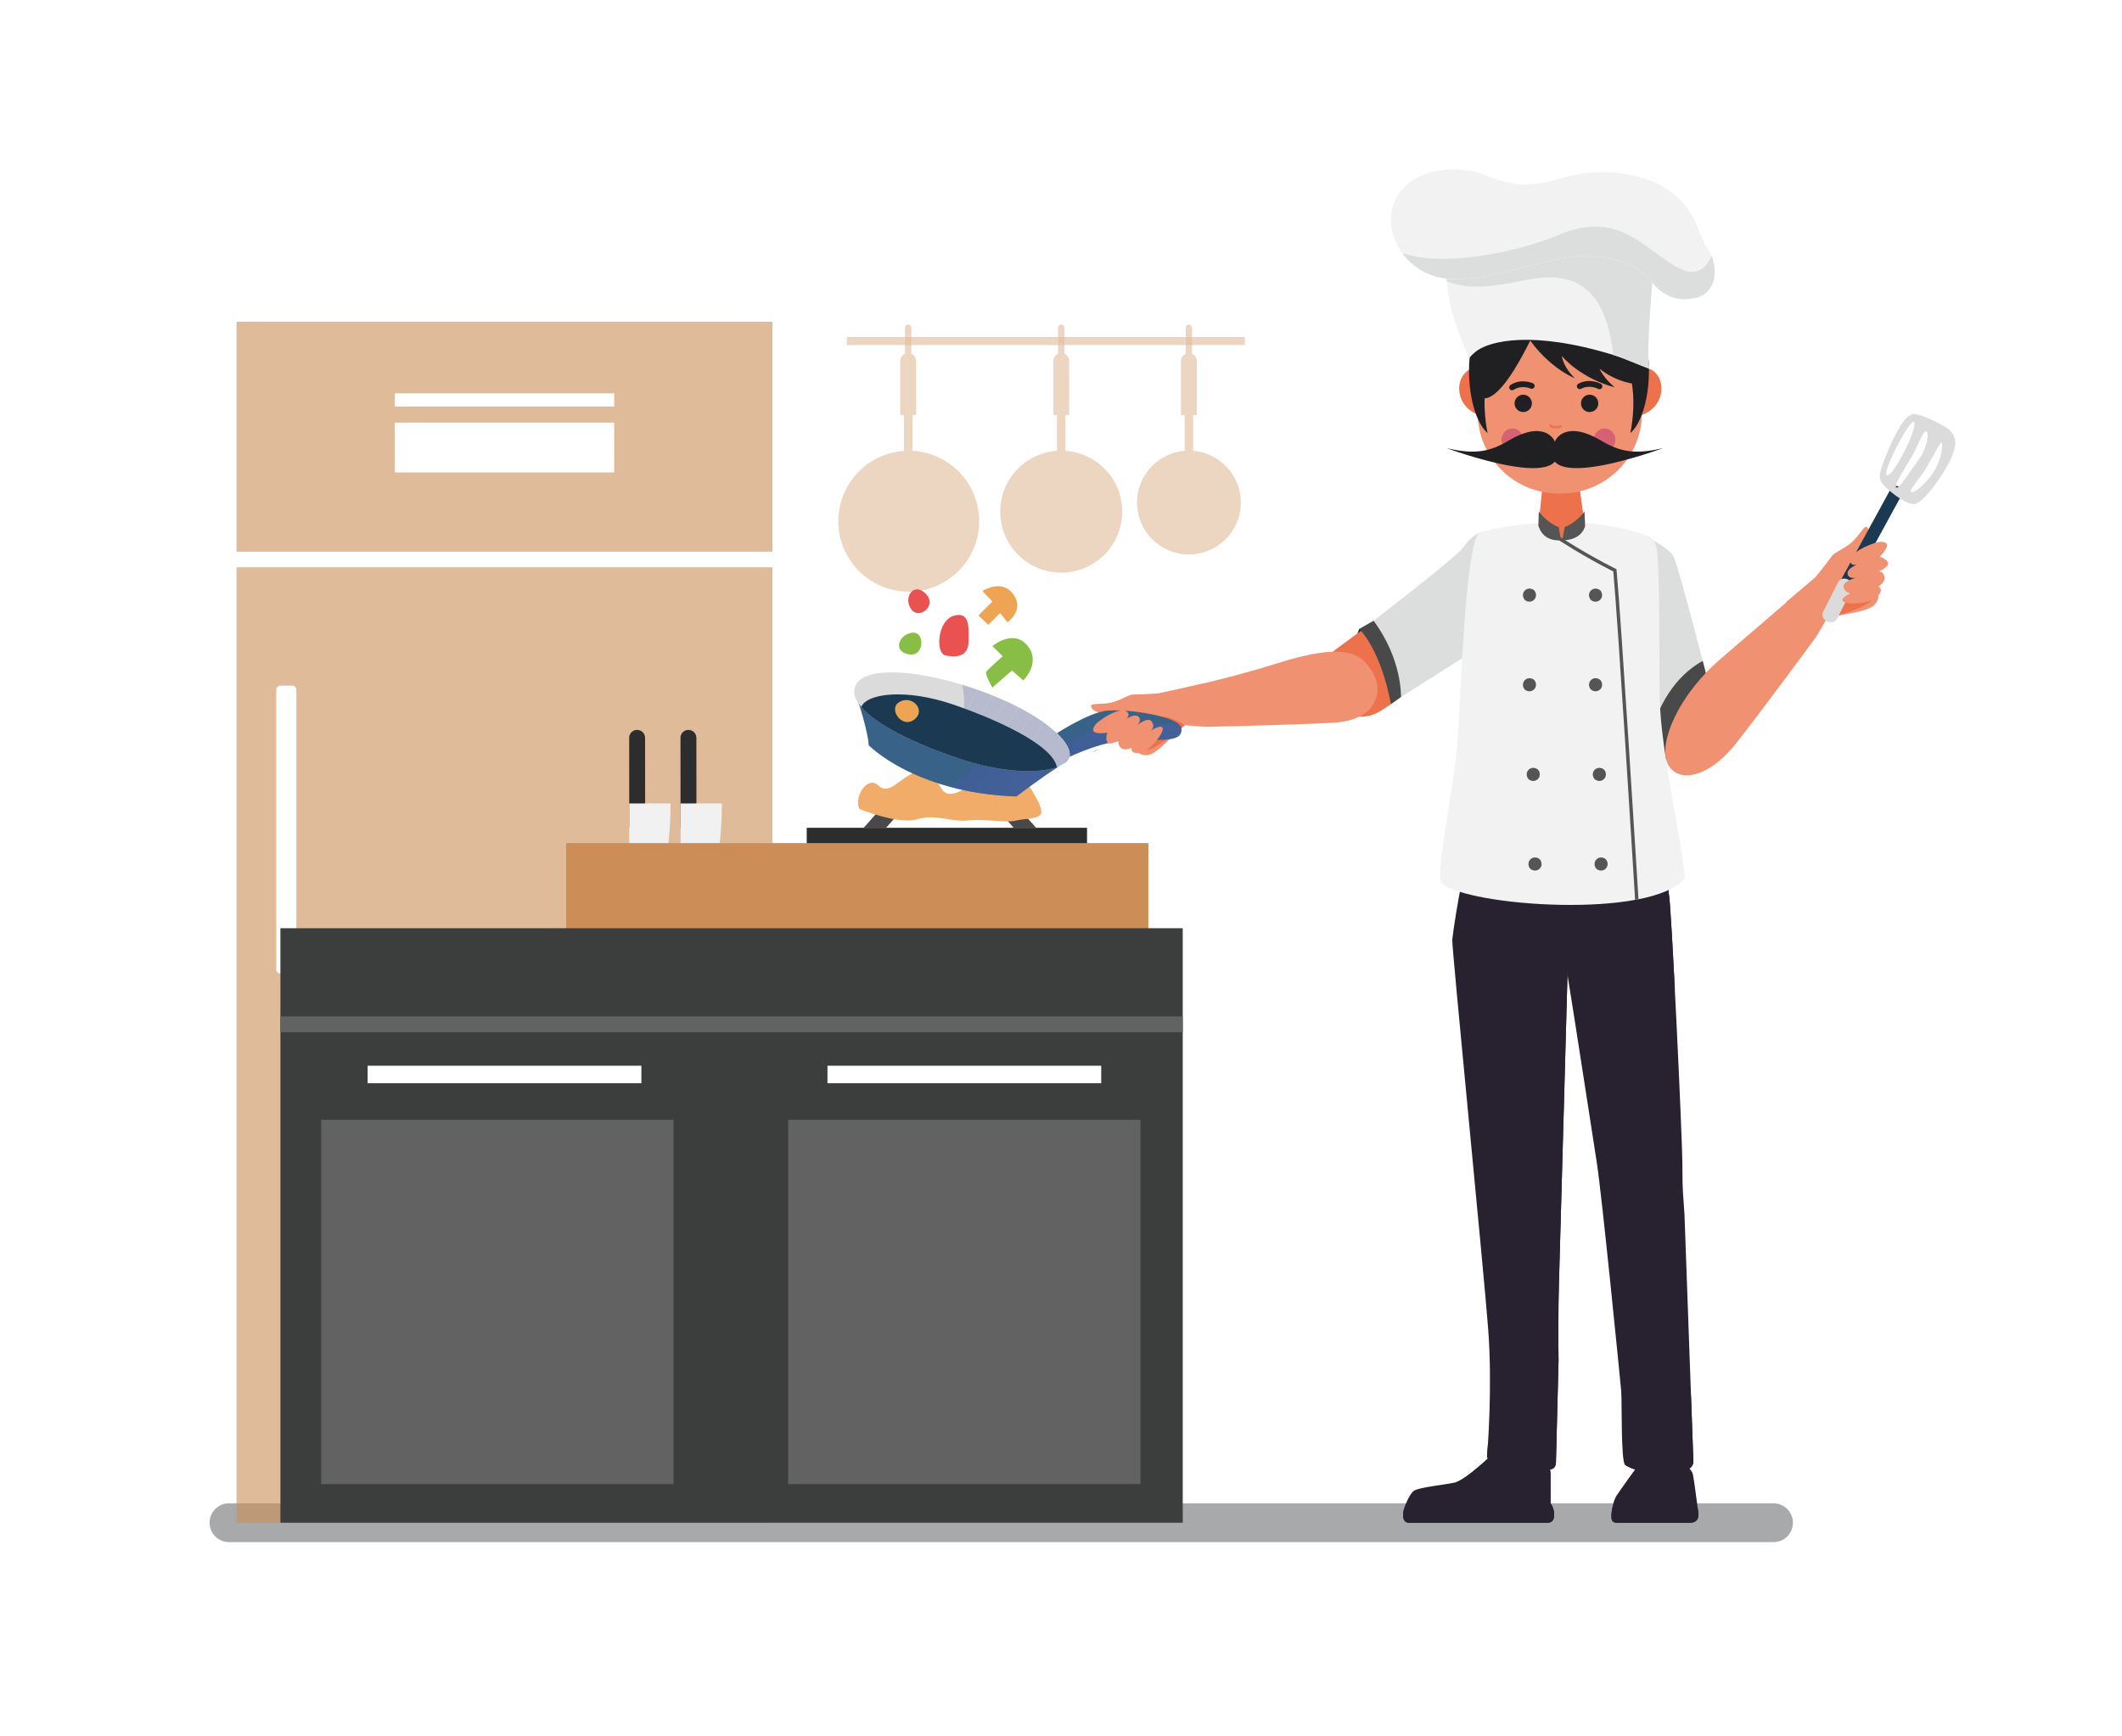 <?xml version="1.0" encoding="utf-8"?>
<!-- Generator: Adobe Illustrator 25.0.0, SVG Export Plug-In . SVG Version: 6.00 Build 0)  -->
<svg version="1.1" id="Layer_1" xmlns="http://www.w3.org/2000/svg" xmlns:xlink="http://www.w3.org/1999/xlink" x="0px" y="0px"
	 viewBox="0 0 557.64 456.2" style="enable-background:new 0 0 557.64 456.2;" xml:space="preserve">
<style type="text/css">
	.st0{fill:#A7A9AB;}
	.st1{opacity:0.6;}
	.st2{fill:#CC8D57;}
	.st3{fill:#FFFFFF;}
	.st4{fill:#2D2D2D;}
	.st5{fill:#494949;}
	.st6{fill:#F2F1F2;}
	.st7{fill:#3C3D3D;}
	.st8{fill:#626262;}
	.st9{fill:#F0AC68;}
	.st10{fill:#1D1E1D;}
	.st11{fill:#393A39;}
	.st12{fill-rule:evenodd;clip-rule:evenodd;fill:#ED714B;}
	.st13{clip-path:url(#SVGID_2_);fill:#2B3A8D;}
	.st14{fill-rule:evenodd;clip-rule:evenodd;fill:#F09271;}
	.st15{fill:#386288;}
	.st16{filter:url(#Adobe_OpacityMaskFilter);}
	.st17{filter:url(#Adobe_OpacityMaskFilter_1_);}
	.st18{mask:url(#SVGID_3_);fill:url(#SVGID_4_);}
	.st19{opacity:0.5;}
	.st20{clip-path:url(#SVGID_6_);fill:#4459A5;}
	.st21{clip-path:url(#SVGID_6_);fill:#455AA5;}
	.st22{clip-path:url(#SVGID_6_);fill:#465AA5;}
	.st23{clip-path:url(#SVGID_6_);fill:#475BA6;}
	.st24{clip-path:url(#SVGID_6_);fill:#485BA6;}
	.st25{clip-path:url(#SVGID_6_);fill:#495CA7;}
	.st26{clip-path:url(#SVGID_6_);fill:#4A5DA7;}
	.st27{clip-path:url(#SVGID_6_);fill:#4B5DA7;}
	.st28{clip-path:url(#SVGID_6_);fill:#4C5EA8;}
	.st29{clip-path:url(#SVGID_6_);fill:#4D5FA8;}
	.st30{clip-path:url(#SVGID_8_);fill:#5361AA;}
	.st31{fill:#DCDBDC;}
	.st32{fill:#88BE46;}
	.st33{fill:#EA5151;}
	.st34{filter:url(#Adobe_OpacityMaskFilter_2_);}
	.st35{filter:url(#Adobe_OpacityMaskFilter_3_);}
	.st36{mask:url(#SVGID_9_);fill:url(#SVGID_10_);}
	.st37{clip-path:url(#SVGID_12_);fill:#4358A4;}
	.st38{clip-path:url(#SVGID_12_);fill:#4459A5;}
	.st39{clip-path:url(#SVGID_12_);fill:#455AA5;}
	.st40{clip-path:url(#SVGID_12_);fill:#465AA5;}
	.st41{clip-path:url(#SVGID_12_);fill:#475BA6;}
	.st42{clip-path:url(#SVGID_12_);fill:#485BA6;}
	.st43{clip-path:url(#SVGID_12_);fill:#495CA7;}
	.st44{clip-path:url(#SVGID_12_);fill:#4A5DA7;}
	.st45{clip-path:url(#SVGID_12_);fill:#4B5DA7;}
	.st46{clip-path:url(#SVGID_12_);fill:#4C5EA8;}
	.st47{clip-path:url(#SVGID_12_);fill:#4D5FA8;}
	.st48{opacity:0.27;}
	.st49{clip-path:url(#SVGID_14_);fill:#5964AC;}
	.st50{clip-path:url(#SVGID_14_);fill:#5864AB;}
	.st51{clip-path:url(#SVGID_14_);fill:#5763AB;}
	.st52{clip-path:url(#SVGID_14_);fill:#5662AB;}
	.st53{clip-path:url(#SVGID_14_);fill:#5562AA;}
	.st54{clip-path:url(#SVGID_14_);fill:#5461AA;}
	.st55{clip-path:url(#SVGID_14_);fill:#5361AA;}
	.st56{fill:#1B3A51;}
	.st57{fill:#EEA553;}
	.st58{fill-rule:evenodd;clip-rule:evenodd;fill:#DCDDDD;}
	.st59{fill:#484948;}
	.st60{fill-rule:evenodd;clip-rule:evenodd;fill:#484948;}
	.st61{fill-rule:evenodd;clip-rule:evenodd;fill:#282230;}
	.st62{fill:#282230;}
	.st63{fill:#F2F2F2;}
	.st64{fill:#ED714B;}
	.st65{fill:#F09271;}
	.st66{fill-rule:evenodd;clip-rule:evenodd;fill:#202023;}
	.st67{fill-rule:evenodd;clip-rule:evenodd;fill:#D56172;}
	.st68{fill:#202023;}
	.st69{filter:url(#Adobe_OpacityMaskFilter_4_);}
	.st70{filter:url(#Adobe_OpacityMaskFilter_5_);}
	.st71{mask:url(#SVGID_15_);fill:url(#SVGID_16_);}
	.st72{fill:#DCDDDD;}
	.st73{filter:url(#Adobe_OpacityMaskFilter_6_);}
	.st74{filter:url(#Adobe_OpacityMaskFilter_7_);}
	.st75{mask:url(#SVGID_17_);fill:url(#SVGID_18_);}
	.st76{fill:#545554;}
</style>
<g>
	<path class="st0" d="M466.06,395.01H60.18c-2.82,0-5.1,2.28-5.1,5.1c0,2.82,2.28,5.1,5.1,5.1h405.88c2.82,0,5.1-2.28,5.1-5.1
		C471.16,397.3,468.88,395.01,466.06,395.01z"/>
	<g>
		<g class="st1">
			<g>
				<g>
					<rect x="62.16" y="149.05" class="st2" width="140.83" height="251.07"/>
				</g>
				<g>
					<rect x="62.16" y="84.54" class="st2" width="140.83" height="60.42"/>
				</g>
			</g>
			<g>
				<rect x="103.74" y="111.05" class="st3" width="57.67" height="13.09"/>
			</g>
			<g>
				<rect x="103.74" y="103.35" class="st3" width="57.67" height="3.46"/>
			</g>
			<g>
				<path class="st3" d="M76.76,255.82h-3.05c-0.61,0-1.12-0.5-1.12-1.12v-73.43c0-0.61,0.5-1.12,1.12-1.12h3.05
					c0.61,0,1.12,0.5,1.12,1.12v73.43C77.88,255.31,77.37,255.82,76.76,255.82z"/>
			</g>
		</g>
		<g>
			<g>
				<g>
					<rect x="212" y="217.51" class="st4" width="73.66" height="5.13"/>
				</g>
				<g>
					<path class="st5" d="M266.39,217.51h5.89l-8.79-9.9l0,0c-2.28,0-3.5,2.7-1.98,4.4L266.39,217.51z"/>
				</g>
				<g>
					<path class="st5" d="M232.85,217.51h-5.89l8.79-9.9l0,0c2.28,0,3.5,2.7,1.98,4.4L232.85,217.51z"/>
				</g>
			</g>
			<g>
				<g>
					<g>
						<g>
							<path class="st4" d="M183.02,217.44l-4.18,0l-0.02-23.56c0-1.15,0.93-2.09,2.09-2.09l0,0c1.15,0,2.09,0.93,2.09,2.09
								L183.02,217.44z"/>
						</g>
						<g>
							<g>
								<path class="st6" d="M180.02,253.23l-1.14,2.34l-0.04-44.46l10.86-0.01l0,0C189.71,225.7,186.4,240.11,180.02,253.23z"/>
							</g>
						</g>
					</g>
				</g>
				<g>
					<g>
						<g>
							<path class="st4" d="M169.54,217.44l-4.18,0l-0.02-23.56c0-1.15,0.93-2.09,2.09-2.09l0,0c1.15,0,2.09,0.93,2.09,2.09
								L169.54,217.44z"/>
						</g>
						<g>
							<g>
								<path class="st6" d="M166.53,253.23l-1.14,2.34l-0.04-44.46l10.86-0.01l0,0C176.23,225.7,172.92,240.11,166.53,253.23z"/>
							</g>
						</g>
					</g>
				</g>
				<g>
					<rect x="148.76" y="221.53" class="st2" width="153.02" height="38.6"/>
				</g>
			</g>
			<g>
				<g>
					<rect x="73.69" y="243.9" class="st7" width="237.12" height="156.21"/>
				</g>
				<g>
					<rect x="73.69" y="267.07" class="st8" width="237.12" height="4.16"/>
				</g>
				<g>
					<rect x="217.45" y="280.03" class="st3" width="71.94" height="4.6"/>
				</g>
				<g>
					<rect x="96.61" y="280.03" class="st3" width="71.94" height="4.6"/>
				</g>
				<g>
					<rect x="207.12" y="294.23" class="st8" width="92.6" height="95.74"/>
				</g>
				<g>
					<rect x="84.4" y="294.23" class="st8" width="92.6" height="95.74"/>
				</g>
			</g>
			<g>
				<path class="st9" d="M225.81,212.56c0,0,10.45,4.22,15.17,2.71c4.72-1.51,9.23,0.82,13.42,0.32c4.18-0.49,10.17,0.66,12.38,0.07
					c2.2-0.59,5.35-0.36,6.52-1.47c1.17-1.1-0.87-4.36-2.16-6.59c-1.29-2.23-3.17-2.96-3.77-0.41c-0.6,2.55-2.99,0.88-4.64-0.8
					c-1.65-1.67-5.86-2.28-7.17-0.82c-1.3,1.46-6.07,4.64-7.89,2.02c-1.83-2.62-3.17-6.4-7.34-4.64c-4.17,1.76-6.68,6.11-9.52,3.43
					C227.98,203.73,224.39,209.21,225.81,212.56z"/>
			</g>
		</g>
		<g>
			<path class="st3" d="M257.88,163.38c0,0,1.61-10.79-1.36-12.77c-2.98-1.98-13.27-3.1-12.77-6.32c0.5-3.22,23.57-12.8,23.56-17.24
				c-0.01-2.89-18.35-11.41-39.43-5.83c-21.08,5.58,15,10.66,14.51,13.76c-0.5,3.1-11.41,5.21-12.03,8.68
				c-0.62,3.47,21.45,7.56,22.81,10.91c1.36,3.35,1.86,8.8,1.86,8.8H257.88z"/>
		</g>
		<g class="st1">
			<g class="st1">
				<rect x="222.53" y="88.55" class="st2" width="104.61" height="2.12"/>
			</g>
			<g class="st1">
				<g>
					<rect x="311.31" y="108.16" class="st2" width="2.24" height="11.53"/>
				</g>
				<g>
					<path class="st2" d="M314.51,109.06V94.88c0-1.15-0.94-2.09-2.09-2.09c-1.15,0-2.09,0.94-2.09,2.09v14.18H314.51z"/>
				</g>
				<g>
					<path class="st2" d="M312.43,96.63L312.43,96.63c-0.47,0-0.84-0.38-0.84-0.84v-9.67c0-0.47,0.38-0.84,0.84-0.84l0,0
						c0.47,0,0.84,0.38,0.84,0.84v9.67C313.27,96.25,312.89,96.63,312.43,96.63z"/>
				</g>
				<g>
					<path class="st2" d="M326.07,132.05c0,7.53-6.11,13.64-13.64,13.64c-7.53,0-13.64-6.11-13.64-13.64
						c0-7.53,6.11-13.64,13.64-13.64C319.96,118.41,326.07,124.52,326.07,132.05z"/>
				</g>
				<g>
					<path class="st2" d="M322,132.05c0,5.29-4.29,9.58-9.58,9.58c-5.29,0-9.58-4.29-9.58-9.58c0-5.29,4.29-9.58,9.58-9.58
						C317.72,122.48,322,126.76,322,132.05z"/>
				</g>
			</g>
			<g class="st1">
				<g>
					<rect x="237.54" y="108.16" class="st2" width="2.24" height="11.53"/>
				</g>
				<g>
					<path class="st2" d="M240.75,109.06V94.88c0-1.15-0.94-2.09-2.09-2.09c-1.15,0-2.09,0.94-2.09,2.09v14.18H240.75z"/>
				</g>
				<g>
					<path class="st2" d="M238.66,96.63L238.66,96.63c-0.47,0-0.84-0.38-0.84-0.84v-9.67c0-0.47,0.38-0.84,0.84-0.84l0,0
						c0.47,0,0.84,0.38,0.84,0.84v9.67C239.51,96.25,239.13,96.63,238.66,96.63z"/>
				</g>
				<g>
					
						<ellipse transform="matrix(0.974 -0.229 0.229 0.974 -24.997 58.25)" class="st2" cx="238.66" cy="136.91" rx="18.5" ry="18.5"/>
				</g>
				<g>
					<path class="st2" d="M251.65,136.91c0,7.17-5.81,12.98-12.98,12.98c-7.17,0-12.98-5.81-12.98-12.98
						c0-7.17,5.81-12.98,12.98-12.98C245.83,123.92,251.65,129.74,251.65,136.91z"/>
				</g>
			</g>
			<g class="st1">
				<g>
					<rect x="277.76" y="108.16" class="st2" width="2.24" height="11.53"/>
				</g>
				<g>
					<path class="st2" d="M280.97,109.06V94.88c0-1.15-0.94-2.09-2.09-2.09s-2.09,0.94-2.09,2.09v14.18H280.97z"/>
				</g>
				<g>
					<path class="st2" d="M278.88,96.63L278.88,96.63c-0.47,0-0.84-0.38-0.84-0.84v-9.67c0-0.47,0.38-0.84,0.84-0.84l0,0
						c0.47,0,0.84,0.38,0.84,0.84v9.67C279.72,96.25,279.35,96.63,278.88,96.63z"/>
				</g>
				<g>
					<circle class="st2" cx="278.88" cy="134.44" r="16.03"/>
				</g>
				<g>
					<path class="st2" d="M290.13,134.44c0,6.22-5.04,11.25-11.25,11.25c-6.22,0-11.25-5.04-11.25-11.25s5.04-11.25,11.25-11.25
						C285.1,123.19,290.13,128.23,290.13,134.44z"/>
				</g>
			</g>
		</g>
		<g>
			<g>
				<polygon class="st10" points="357.2,165.26 355.67,169.1 359.36,170.92 360.96,166.74 				"/>
			</g>
			<g>
				<polygon class="st11" points="365.82,184.35 360.72,184.35 364.69,179.42 				"/>
			</g>
			<g>
				<path class="st12" d="M362.7,186.87c5.18-3.16,12.01-8.59,20.75-17.8c7.17-10.98,6.88-27.47,6.88-27.47l-43.48,32.13l0.84,5.97
					C348.68,186.78,356.6,190.6,362.7,186.87z"/>
			</g>
			<g>
				<g>
					<defs>
						<path id="SVGID_1_" d="M297.73,174.54l-0.01,0.01c0,0.02-0.01,0.03,0,0.05C297.72,174.58,297.72,174.56,297.73,174.54z"/>
					</defs>
					<clipPath id="SVGID_2_">
						<use xlink:href="#SVGID_1_"  style="overflow:visible;"/>
					</clipPath>
					<rect x="297.72" y="174.54" class="st13" width="0.02" height="0.05"/>
				</g>
			</g>
			<g>
				<path class="st14" d="M286.75,185.36c0.09-0.6,3.05-0.22,5.35-0.77c2.53-0.6,4.47-2.1,5.66-2.1c1.43,0,7.49-0.25,9.22-0.58
					c1.47-0.28,3.83,3.65,4.14,5.58c0.94,0.24,1.94,0.54,3,0.91c-5.32,3.57-9.52,9.62-12.52,10.01c-3,0.39-4.48-2.92-4.48-2.92
					s-0.46-3.23,1.27-5.79c-0.73-0.21-1.44-0.48-2.11-0.81l-0.64-0.43C295.61,188.59,286.35,187.9,286.75,185.36z"/>
			</g>
			<g>
				<path class="st14" d="M316.18,179.6l-11.59,2.59c4.7,0.85,5.82,2.79,6.74,8.36l5.21,0.43c-1.16-4.88-2.37-10.23-2.19-10.62
					C314.4,180.26,316.47,179.91,316.18,179.6z"/>
			</g>
			<g>
				<path class="st12" d="M311.33,190.55c-1.32,1.13-9.49,8.3-12.02,6.38c-0.45-0.34-1.11-0.8-2.2-1.62
					c-0.07-0.7-0.21-3.41,1.29-5.62c-0.73-0.21-1.44-0.48-2.11-0.81l-0.64-0.43c-0.02,0.09-3.25-0.12-5.81-0.83
					c-0.01-0.4,0.16-0.74,0.56-0.98c2.83,0.22,16.65,1.84,16.65,1.84S310.08,189.55,311.33,190.55z"/>
			</g>
			<g>
				<path class="st14" d="M304.59,182.19c0,0,16.97-3.43,30.59-7.76c18.89-6.02,22.67-2.53,25.54,2.24
					c2.87,4.76,1.4,12.63-10.53,13.25c-11.93,0.62-33.64,1.07-33.64,1.07l-2.7-7.7L304.59,182.19z"/>
			</g>
			<g>
				<g>
					<path class="st15" d="M298.63,194.33c-8.18-0.17-17.54,4.52-17.54,4.52c0.19-0.92-0.12-2.07-0.94-3.36
						c-0.56-0.87-1.35-1.81-2.37-2.8l-0.02-0.04c0,0,8.07-5.25,12.78-5.86c4.71-0.62,16.54,0.96,19.34,3.59
						c0.35,0.34,0.55,0.68,0.57,1.04C310.77,194.66,306.81,194.51,298.63,194.33z"/>
				</g>
				<defs>
					<filter id="Adobe_OpacityMaskFilter" filterUnits="userSpaceOnUse" x="280.15" y="189.55" width="30.63" height="9.3">
						<feFlood  style="flood-color:white;flood-opacity:1" result="back"/>
						<feBlend  in="SourceGraphic" in2="back" mode="normal"/>
					</filter>
				</defs>
				<mask maskUnits="userSpaceOnUse" x="280.15" y="189.55" width="30.63" height="9.3" id="SVGID_3_">
					<g class="st16">
						<defs>
							<filter id="Adobe_OpacityMaskFilter_1_" filterUnits="userSpaceOnUse" x="280.15" y="190.03" width="30.33" height="8.82">
								<feFlood  style="flood-color:white;flood-opacity:1" result="back"/>
								<feBlend  in="SourceGraphic" in2="back" mode="normal"/>
							</filter>
						</defs>
						<mask maskUnits="userSpaceOnUse" x="280.15" y="190.03" width="30.33" height="8.82" id="SVGID_3_">
							<g class="st17">
							</g>
						</mask>
						
							<linearGradient id="SVGID_4_" gradientUnits="userSpaceOnUse" x1="-29.33" y1="251.018" x2="-24.091" y2="224.827" gradientTransform="matrix(0.862 0.507 -0.507 0.862 433.221 9.056)">
							<stop  offset="0.02" style="stop-color:#FFFFFF"/>
							<stop  offset="0.98" style="stop-color:#808080"/>
						</linearGradient>
						<path class="st18" d="M298.63,194.33c-8.18-0.17-17.54,4.52-17.54,4.52c0.19-0.92-0.12-2.07-0.94-3.36
							c3.15-1.97,8.12-4.57,12.94-5.12c7.51-0.82,12.92,0.1,16.79,0c0.35,0.34,0.55,0.68,0.57,1.04
							C310.77,194.66,306.81,194.51,298.63,194.33z"/>
					</g>
				</mask>
				<g class="st19">
					<g>
						<defs>
							<path id="SVGID_5_" d="M298.63,194.33c-8.18-0.17-17.54,4.52-17.54,4.52c0.19-0.92-0.12-2.07-0.94-3.36
								c3.15-1.97,8.12-4.57,12.94-5.12c7.51-0.82,12.92,0.1,16.79,0c0.35,0.34,0.55,0.68,0.57,1.04
								C310.77,194.66,306.81,194.51,298.63,194.33z"/>
						</defs>
						<clipPath id="SVGID_6_">
							<use xlink:href="#SVGID_5_"  style="overflow:visible;"/>
						</clipPath>
						<polygon class="st20" points="280.15,198.8 280.21,198.85 280.15,198.85 						"/>
						<polygon class="st21" points="280.15,196.15 283.17,198.85 280.21,198.85 280.15,198.8 						"/>
						<polygon class="st22" points="280.15,193.5 286.13,198.85 283.17,198.85 280.15,196.15 						"/>
						<polygon class="st23" points="280.15,191.6 280.51,191.19 289.09,198.85 286.13,198.85 280.15,193.5 						"/>
						<polygon class="st24" points="280.51,191.19 281.83,189.71 292.05,198.85 289.09,198.85 						"/>
						<polygon class="st25" points="281.83,189.71 281.97,189.55 284.61,189.55 295.01,198.85 292.05,198.85 						"/>
						<polygon class="st26" points="287.57,189.55 297.97,198.85 295.01,198.85 284.61,189.55 						"/>
						<polygon class="st27" points="290.53,189.55 300.93,198.85 297.97,198.85 287.57,189.55 						"/>
						<polygon class="st28" points="293.49,189.55 303.89,198.85 300.93,198.85 290.53,189.55 						"/>
						<polygon class="st29" points="296.45,189.55 306.85,198.85 303.89,198.85 293.49,189.55 						"/>
						<polygon class="st29" points="310.77,198.55 310.5,198.85 306.85,198.85 296.45,189.55 310.77,189.55 						"/>
					</g>
				</g>
			</g>
			<g>
				<g>
					<defs>
						<path id="SVGID_7_" d="M288.61,196.81c-0.4,0.19-0.91,0.48-1.47,0.83C287.75,197.4,288.23,197.12,288.61,196.81z"/>
					</defs>
					<clipPath id="SVGID_8_">
						<use xlink:href="#SVGID_7_"  style="overflow:visible;"/>
					</clipPath>
					<polygon class="st30" points="288.57,196.81 288.08,197.64 287.14,197.64 287.14,196.81 					"/>
					<polygon class="st30" points="288.08,197.64 288.57,196.81 288.61,196.81 288.61,197.64 					"/>
				</g>
			</g>
			<g>
				<path class="st31" d="M280.06,200.36c-0.01,0.02-0.03,0.03-0.04,0.05c-0.5,0.23-1.14,0.59-1.84,1.03
					c-0.13,0.06-0.28,0.11-0.44,0.17c-4.83,1.68-14.45,1.55-26.01-2.37c-0.14-0.05-0.27-0.09-0.41-0.14
					c-11.42-3.9-21.11-8.76-25.01-13.31c-0.26-0.31-0.5-0.62-0.71-0.93c-1.01-1.49-1.4-2.95-0.94-4.31
					c1.82-5.43,14.85-4.71,28.15-0.64c1.09,0.32,2.19,0.69,3.27,1.06c10.58,3.66,17.8,8,21.67,11.72c2.53,2.42,3.63,4.61,3.31,6.17
					C280.97,199.41,280.6,199.91,280.06,200.36z"/>
			</g>
			<g>
				<path class="st15" d="M278.19,201.43c-4.16,2.57-11.09,7.84-11.09,7.84c-6.77-0.22-12.59-1.2-17.52-2.53
					c-14.54-3.93-21.32-10.94-21.32-10.94c0.13-2.03-2.3-10.47-2.65-10.97l0.03,0.02c3.33,4.88,13.76,10.19,26.13,14.37
					c1.84,0.63,3.63,1.15,5.36,1.59C266.57,203.23,274.24,203,278.19,201.43z"/>
			</g>
			<g>
				<path class="st32" d="M263.49,172.43l-2.69-2.66c0,0,5.51-4.67,9.21-0.11c3.7,4.55-1.12,9.12-1.12,9.12l-2.93-2.6l-5.19,4.49
					c0,0-1.96-3.53-1.63-4.1C259.46,176,263.49,172.43,263.49,172.43z"/>
			</g>
			<g>
				<path class="st33" d="M239.5,160.13c2.08,2.79,6.91-1.03,3.73-4.18C240.05,152.8,237.24,157.1,239.5,160.13z"/>
			</g>
			<g>
				<path class="st32" d="M239.28,171.98c3.68,0.32,3.85-6.41,0.21-5.7C235.84,166.98,234.63,171.58,239.28,171.98z"/>
			</g>
			<g>
				<path class="st33" d="M248.43,172.21c2.45,0.55,6,0.6,6.09-3.55c0.08-4.16,0.27-8.11-3.95-6.84
					C246.34,163.1,245.78,171.61,248.43,172.21z"/>
			</g>
			<defs>
				<filter id="Adobe_OpacityMaskFilter_2_" filterUnits="userSpaceOnUse" x="249.57" y="200.82" width="28.62" height="8.45">
					<feFlood  style="flood-color:white;flood-opacity:1" result="back"/>
					<feBlend  in="SourceGraphic" in2="back" mode="normal"/>
				</filter>
			</defs>
			<mask maskUnits="userSpaceOnUse" x="249.57" y="200.82" width="28.62" height="8.45" id="SVGID_9_">
				<g class="st34">
					<defs>
						<filter id="Adobe_OpacityMaskFilter_3_" filterUnits="userSpaceOnUse" x="249.57" y="200.82" width="28.62" height="8.45">
							<feFlood  style="flood-color:white;flood-opacity:1" result="back"/>
							<feBlend  in="SourceGraphic" in2="back" mode="normal"/>
						</filter>
					</defs>
					<mask maskUnits="userSpaceOnUse" x="249.57" y="200.82" width="28.62" height="8.45" id="SVGID_9_">
						<g class="st35">
						</g>
					</mask>
					
						<linearGradient id="SVGID_10_" gradientUnits="userSpaceOnUse" x1="-65.737" y1="253.973" x2="-42.736" y2="253.973" gradientTransform="matrix(0.862 0.507 -0.507 0.862 433.221 9.056)">
						<stop  offset="0.02" style="stop-color:#FFFFFF"/>
						<stop  offset="0.98" style="stop-color:#808080"/>
					</linearGradient>
					<path class="st36" d="M278.19,201.43c-4.16,2.57-11.09,7.84-11.09,7.84c-6.77-0.22-12.59-1.2-17.52-2.53
						c2.11-1.61,4.64-3.6,7.53-5.92C266.57,203.23,274.24,203,278.19,201.43z"/>
				</g>
			</mask>
			<g class="st19">
				<g>
					<defs>
						<path id="SVGID_11_" d="M278.19,201.43c-4.16,2.57-11.09,7.84-11.09,7.84c-6.77-0.22-12.59-1.2-17.52-2.53
							c2.11-1.61,4.64-3.6,7.53-5.92C266.57,203.23,274.24,203,278.19,201.43z"/>
					</defs>
					<clipPath id="SVGID_12_">
						<use xlink:href="#SVGID_11_"  style="overflow:visible;"/>
					</clipPath>
					<polygon class="st37" points="250.5,200.82 249.57,202.4 249.57,200.82 					"/>
					<polygon class="st38" points="252.47,200.82 249.57,205.75 249.57,202.4 250.5,200.82 					"/>
					<polygon class="st39" points="254.44,200.82 249.57,209.1 249.57,205.75 252.47,200.82 					"/>
					<polygon class="st40" points="256.41,200.82 251.44,209.27 249.57,209.27 249.57,209.1 254.44,200.82 					"/>
					<polygon class="st41" points="258.39,200.82 253.41,209.27 251.44,209.27 256.41,200.82 					"/>
					<polygon class="st42" points="260.36,200.82 255.38,209.27 253.41,209.27 258.39,200.82 					"/>
					<polygon class="st43" points="262.33,200.82 257.36,209.27 255.38,209.27 260.36,200.82 					"/>
					<polygon class="st44" points="264.3,200.82 259.33,209.27 257.36,209.27 262.33,200.82 					"/>
					<polygon class="st45" points="266.27,200.82 261.3,209.27 259.33,209.27 264.3,200.82 					"/>
					<polygon class="st46" points="268.24,200.82 263.27,209.27 261.3,209.27 266.27,200.82 					"/>
					<polygon class="st47" points="270.21,200.82 265.24,209.27 263.27,209.27 268.24,200.82 					"/>
					<polygon class="st47" points="265.24,209.27 270.21,200.82 278.19,200.82 278.19,209.27 					"/>
				</g>
			</g>
			<g class="st48">
				<g>
					<defs>
						<path id="SVGID_13_" d="M280.06,200.36c-0.01,0.02-0.03,0.03-0.04,0.05c-0.5,0.23-1.14,0.59-1.84,1.03
							c-0.13,0.06-0.28,0.11-0.44,0.17c-4.83,1.68-14.45,1.55-26.01-2.37c-0.14-0.05-0.27-0.09-0.41-0.14
							c1.53-6.09,2.83-13.83,1.5-19.19c1.09,0.32,2.19,0.69,3.27,1.06c10.58,3.66,17.8,8,21.67,11.72c2.53,2.42,3.63,4.61,3.31,6.17
							C280.97,199.41,280.6,199.91,280.06,200.36z"/>
					</defs>
					<clipPath id="SVGID_14_">
						<use xlink:href="#SVGID_13_"  style="overflow:visible;"/>
					</clipPath>
					<polygon class="st49" points="253.56,179.9 251.34,183.69 251.34,179.9 					"/>
					<polygon class="st50" points="257.98,179.9 251.34,191.19 251.34,183.69 253.56,179.9 					"/>
					<polygon class="st51" points="262.39,179.9 251.34,198.69 251.34,191.19 257.98,179.9 					"/>
					<polygon class="st52" points="263.78,179.9 266.03,181.23 253.12,203.16 251.34,202.11 251.34,198.69 262.39,179.9 					"/>
					<polygon class="st53" points="266.03,181.23 269.31,183.16 257.46,203.28 253.33,203.28 253.12,203.16 					"/>
					<polygon class="st54" points="269.31,183.16 272.59,185.09 261.88,203.28 257.46,203.28 					"/>
					<polygon class="st55" points="272.59,185.09 275.87,187.02 266.29,203.28 261.88,203.28 					"/>
					<polygon class="st55" points="275.87,187.02 281.41,190.28 281.41,203.28 266.29,203.28 					"/>
				</g>
			</g>
			<g>
				<path class="st56" d="M277.75,201.6c-4.83,1.68-14.45,1.55-26.01-2.37c-11.59-3.91-21.48-8.83-25.42-13.45
					c1.44-3.63,11.75-4.9,24.15-0.67C261.44,188.89,276.6,195.58,277.75,201.6z"/>
			</g>
			<g>
				<path class="st57" d="M236.11,184.62c-2.62,1.85,1,6.96,4.21,4.4C243.54,186.44,239.38,182.3,236.11,184.62z"/>
			</g>
			<g>
				<path class="st57" d="M257.11,161.72l3.66-3.67l-2.62-2.76c0,0,5.03-3.33,8.12,0.83c3.09,4.16-1.52,7.41-1.52,7.41l-1.92-2.43
					l-3.12,3.09L257.11,161.72z"/>
			</g>
			<g>
				<path class="st14" d="M288.17,190.04c2.45-2.06,6.29-4.09,7.77-3.16c1.48,0.93-0.06,2.07-0.06,2.07s2.38-1.63,3.35-0.59
					c0.97,1.04-0.51,2.31-0.51,2.31s3.04-2.61,3.99-1.01c0.96,1.6-0.39,2.38-0.39,2.38s3.01-1.92,3.23-0.66
					c0.21,1.26-3.13,5.82-5.85,6.36c-2.72,0.55-2.35-1.2-2.35-1.2s-2.17,1-3.07-0.34c-0.9-1.35,0.05-1.82,0.05-1.82
					s-2.82,1.67-3.35,0.65c-0.54-1.02,0.01-2.52,0.01-2.52S285.04,193.59,288.17,190.04z"/>
			</g>
			<g>
				<path class="st58" d="M430.06,139.78c0,0,8.31,3.68,9.72,6.39c1.41,2.7,10.84,39.74,10.84,39.74l1.48,8.49
					c0,0-4.59,12.83-14.05,5.31c-9.45-7.52-11.75-15.95-11.75-15.95L430.06,139.78z"/>
			</g>
			<g>
				<path class="st59" d="M440.06,201.11c0,0-2.15-12.41,10.84-14.07c2.3,0.76,4.52,1.5,4.52,1.5s-9.81,0.79-12.82,13.91
					L440.06,201.11z"/>
			</g>
			<g>
				<path class="st60" d="M433.15,195.1c1.37,1.52,2.98,3.08,4.9,4.61c9.46,7.52,14.05-5.31,14.05-5.31l-1.48-8.49
					c0,0-1.38-5.42-3.16-12.25C442.35,176.47,436.22,182.43,433.15,195.1z"/>
			</g>
			<g>
				<path class="st14" d="M477.09,151.71c0,0-13.63,11.68-24.9,21.38c-11.27,9.7-16.35,22.13-14.02,27.43
					c2.34,5.29,10.55,4.39,18.22-5.4c7.67-9.78,21.03-27.99,21.03-27.99l-4.94-6.91L477.09,151.71z"/>
			</g>
			<g>
				<path class="st58" d="M389.13,139.78c0,0-2.81,1.24-4.31,3.72c-1.51,2.48-23.86,19.61-23.86,19.61l4.51,10.32l2.69,9.71
					c0.07,0.03,19.68-12.48,19.68-12.48C391.78,164.11,395.56,147.94,389.13,139.78z"/>
			</g>
			<g>
				<path class="st61" d="M393.43,380.97c0,0-8.11,7.94-11.05,8.57c-2.94,0.63-9.38,1.26-10.75,2.14c-1.37,0.88-2.64,4.6-2.79,5.29
					c-0.15,0.69-0.51,3.15,1.47,3.15c1.98,0,34.77,0,36.29,0c1.52,0,1.82-0.95,1.82-2.33c0-1.39-0.91-2.77-0.91-2.77s0-6.05,0-7.75
					c0-1.7-0.81-3.09-2.58-3.21c-3.06-0.22-6.4,1.74-8.38-1.85C395.67,380.61,395.29,379.38,393.43,380.97z"/>
			</g>
			<g>
				<path class="st61" d="M393.43,380.97c0,0-7.78,7.61-10.86,8.52c1.12,1.38,3.06,2.05,3.91,1.98c1.12-0.1,9.5-4.36,10.25-5.5
					c0.76-1.14-0.03-3.49-0.03-3.49h0c-0.05-0.09-0.11-0.17-0.16-0.27C395.67,380.61,395.29,379.38,393.43,380.97z"/>
			</g>
			<g>
				<path class="st61" d="M369.51,395.01c-0.36,0.89-0.61,1.67-0.67,1.95c-0.15,0.69-0.51,3.15,1.47,3.15c1.98,0,34.77,0,36.29,0
					c1.52,0,1.82-0.95,1.82-2.33c0-1.39-0.91-2.77-0.91-2.77H369.51z"/>
			</g>
			<g>
				<path class="st61" d="M390.15,214.98l-2.44,5.04l-0.65,7.73c0,0-2.68,4.26-3.15,5.53c-0.47,1.28-2.1,11.7-2.27,13.62
					c-0.17,1.91,8.29,87.03,9.44,102.35c1.16,15.32-0.16,31.92-0.31,33.41c-0.16,1.49,7.04,4.04,9.68,4.26
					c1.54,0.12,4.76-0.3,7.3-0.9l0.05-0.01l0,0c1.01-0.26,1.08-1.53,1.08-1.53l0.69-26.94l0,0c-0.08-4.01-0.07-15.21,0.09-19.87
					c0.17-4.89,2.49-90.01,2.49-90.01l-6.76-30.43L390.15,214.98z"/>
			</g>
			<g>
				<g>
					<path class="st62" d="M391.01,379.57c-0.11,1.66-0.2,2.76-0.24,3.09c-0.16,1.49,7.04,4.04,9.68,4.26
						c1.54,0.12,4.76-0.3,7.3-0.9l0.05-0.01l0,0c1.01-0.26,1.08-1.53,1.08-1.53l0.69-26.94c-0.08-4.01-0.07-15.21,0.09-19.87
						c0.17-4.89,2.49-90.01,2.49-90.01l-3.46-15.58c-1.74,0.28-3.01,2.04-2.96,6.66c0,0,0.85,71.88,0,98.63
						C404.94,362.17,400.98,375.99,391.01,379.57z"/>
				</g>
			</g>
			<g>
				<path class="st61" d="M430.53,384.96c0,0,0.33-4.73,3.02-4.73c2.68,0,3.47,0,5.24,0c1.78,0,3.51,2.9,4.01,5.02
					c0,0,1.73,0.48,2.11,2.32c0.37,1.84,1.2,8.69,1.32,9.36c0.12,0.68,0.58,3.19-2.11,3.19c-2.68,0-17.47,0-19.16,0
					c-1.69,0-1.49-1.31-1.49-2.05c0-0.75,0.37-3.53,1.28-4.97C425.66,391.64,430.53,384.96,430.53,384.96z"/>
			</g>
			<g>
				<path class="st61" d="M430.53,384.96c0,0,0.33-4.73,3.02-4.73c2.68,0,3.47,0,5.24,0c1.77,0,3.51,2.9,4.01,5.02l-2.16,4.77
					c0,0-0.96,1.07-2.83,1.07c-1.88,0-6.07,0-6.07,0s-1.59-0.33-1.52-1.87C430.31,387.68,430.53,384.96,430.53,384.96z"/>
			</g>
			<g>
				<path class="st61" d="M446.13,396.26c0.05,0.33,0.08,0.57,0.1,0.67c0.12,0.68,0.58,3.19-2.11,3.19c-2.68,0-17.47,0-19.16,0
					c-1.69,0-1.49-1.31-1.49-2.05c0-0.32,0.07-1.01,0.21-1.8H446.13z"/>
			</g>
			<g>
				<path class="st61" d="M433.06,215.38l1.11,3.64c0,0,3.52,2.34,3.74,3.51c0.22,1.17,1.24,3.73,1.58,5.43
					c0.33,1.7-1.47,5.82-0.92,7.09c0.55,1.28,3.55,63.88,3.55,71.31c0,7.43,0.21,7.11,0.55,12.83h0l2.32,64.42
					c0,0,0.37,2.11-2.05,2.67c-2.42,0.56-11.75,0.15-13.41-0.21c-1.21-0.44-2.13-0.89-2.49-1.2c-1.11-0.96-0.78-16.92-1-19.36
					c-0.22-2.45-5.1-51.81-6.43-60.11c-1.33-8.3-9.79-64.53-11.79-72.62c-1.99-8.09-9.51-12.49-9.51-12.49L433.06,215.38z"/>
			</g>
			<g>
				<g>
					<g>
						<path class="st62" d="M440.14,260.06c-0.68-13.35-1.34-24.47-1.57-25c-0.55-1.28,1.25-5.39,0.92-7.09
							c-0.33-1.7-1.35-4.26-1.58-5.43c-0.22-1.17-3.74-3.51-3.74-3.51l-1.11-3.64l-9.86,1.4l-12.72,20.9
							C410.48,237.68,430.15,227.03,440.14,260.06z"/>
					</g>
				</g>
				<g>
					<g>
						<path class="st62" d="M426.91,384.69c0.04,0.09,0.08,0.16,0.13,0.2c0.36,0.31,1.28,0.76,2.49,1.2
							c1.67,0.36,10.99,0.77,13.41,0.21c2.42-0.56,2.05-2.67,2.05-2.67l-0.62-17.12C441.41,378.86,435.9,385.17,426.91,384.69z"/>
					</g>
				</g>
			</g>
			<g>
				<path class="st63" d="M389.13,139.78c2.63-0.69,22.78-5.64,41.74,0.31c2.59,0.81,4.35,0.92,4.7,5.78
					c0.62,8.46,0.46,26.51,0.59,37.54c0.17,13.99,6.67,41.78,6.54,47.39c-8.72,10.79-57.21,7.33-63.81,1.26
					c-1.82-1.01,2.36-21.54,3.83-33.73c1.04-8.66,1.89-53.08,5.84-58.19C388.71,139.96,388.91,139.83,389.13,139.78z"/>
			</g>
			<g>
				<g>
					<path class="st64" d="M428.53,99.79c0,0,3.25-5.13,6.49-1.85c3.25,3.28,1.75,11.07-6.49,11.69V99.79z"/>
				</g>
				<g>
					<path class="st64" d="M391.54,99.79c0,0-3.25-5.13-6.49-1.85c-3.25,3.28-1.75,11.07,6.49,11.69V99.79z"/>
				</g>
				<g>
					<path class="st64" d="M405.63,124.76l-1.33,13.54c0,0,2.12,3.3,6.1,3.3c3.98,0,6.1-3.3,6.1-3.3l-1.86-13.54H405.63z"/>
				</g>
				<g>
					<path class="st65" d="M410.29,75.05h-0.76c-11.72,0-21.21,9.5-21.21,21.21v12.19c0,11.72,9.5,21.21,21.21,21.21h0.76
						c11.72,0,21.21-9.5,21.21-21.21V96.27C431.5,84.55,422,75.05,410.29,75.05z"/>
				</g>
			</g>
			<g>
				<g>
					<path class="st66" d="M402.84,100.71c0.38,0.17,0.56,0.62,0.39,1c-0.17,0.38-0.62,0.56-1,0.39c-0.01,0-2.3-1.06-4.46,0.33
						c-0.35,0.23-0.82,0.13-1.05-0.23c-0.23-0.35-0.12-0.82,0.23-1.05C399.8,99.31,402.83,100.7,402.84,100.71z"/>
				</g>
				<g>
					<path class="st66" d="M420.71,100.85c0.37,0.2,0.5,0.66,0.3,1.03c-0.2,0.37-0.66,0.5-1.03,0.31c-0.01,0-2.21-1.24-4.48-0.03
						c-0.37,0.2-0.83,0.06-1.03-0.31c-0.2-0.37-0.06-0.83,0.31-1.03C417.79,99.21,420.7,100.85,420.71,100.85z"/>
				</g>
			</g>
			<g>
				<path class="st12" d="M407.47,111.57c-0.12-0.13-0.14-0.39-0.11-0.71c-0.16,0.62-0.2,1.15-0.01,1.36
					c0.6,0.64,3.01,0.33,3.12-0.13c0.02-0.08,0-0.25-0.05-0.47C409.86,111.97,407.98,112.13,407.47,111.57z"/>
			</g>
			<g>
				<path class="st66" d="M402.57,105.99c0,1.26-1.02,2.28-2.28,2.28c-1.26,0-2.28-1.02-2.28-2.28c0-1.26,1.02-2.28,2.28-2.28
					C401.55,103.71,402.57,104.73,402.57,105.99z"/>
			</g>
			<g>
				<path class="st66" d="M420.02,105.99c0,1.26-1.02,2.28-2.28,2.28c-1.26,0-2.28-1.02-2.28-2.28c0-1.26,1.02-2.28,2.28-2.28
					C419.01,103.71,420.02,104.73,420.02,105.99z"/>
			</g>
			<g>
				<path class="st67" d="M400.29,115.55c0,1.64-1.28,2.97-2.85,2.97c-1.58,0-2.85-1.33-2.85-2.97c0-1.64,1.28-2.97,2.85-2.97
					C399.01,112.58,400.29,113.91,400.29,115.55z"/>
			</g>
			<g>
				<path class="st67" d="M424.52,115.55c0,1.64-1.28,2.97-2.85,2.97c-1.58,0-2.85-1.33-2.85-2.97c0-1.64,1.28-2.97,2.85-2.97
					C423.24,112.58,424.52,113.91,424.52,115.55z"/>
			</g>
			<g>
				<path class="st68" d="M409.68,71.03c-28.82,0-26.08,36.88-18.75,42.74c0,0-6.73-28.51,18.75-28.47
					c25.49-0.04,18.75,28.47,18.75,28.47C435.77,107.92,438.51,71.03,409.68,71.03z"/>
			</g>
			<g>
				<path class="st68" d="M424.33,101.76c-1.81-1.5-3.21-3.22-4.02-4.93c3,2.54,7.46,4.21,11.09,4.15
					c-4.78-7.05-6.53-11.83-6.19-17.27c-21.51-18.01-34.04,4.53-34.04,4.53s-7.1,16.63-1.04,16.43c3.89-0.12,8.9-8.9,12-15.18
					c2.83,3.97,7.12,7.86,11.72,9.91c-1.89-1.86-3.11-3.95-3.43-5.87C413.69,97.25,419,100.4,424.33,101.76z"/>
			</g>
			<g>
				<g>
					<path class="st63" d="M368.52,66.53c2.57,3.51,6.66,6.16,11.63,6.67c0.26,0.03,0.53,0.05,0.81,0.08
						c11.42,0.63,26.56-5.98,34.36-5.98c7.79,0,14.32,1.45,18.49,6.53c0.1,0.13,0.22,0.26,0.33,0.38c2.33,2.72,5.74,5.35,11.45,4.06
						c5.21-1.18,5.88-6.98,4.15-11.09c-0.24-0.61-0.54-1.18-0.89-1.69c-2.72-3.99-2.72-9.24-8.89-14.41
						c-6.16-5.17-17.76-7.62-28.82-4.44c-11.05,3.17-14.63,1.81-21.05-0.73c-6.42-2.54-18.92-2.26-23.28,6.34
						C364.5,56.83,365.42,62.31,368.52,66.53z"/>
				</g>
				<defs>
					<filter id="Adobe_OpacityMaskFilter_4_" filterUnits="userSpaceOnUse" x="368.52" y="59.52" width="82.07" height="19.08">
						<feFlood  style="flood-color:white;flood-opacity:1" result="back"/>
						<feBlend  in="SourceGraphic" in2="back" mode="normal"/>
					</filter>
				</defs>
				<mask maskUnits="userSpaceOnUse" x="368.52" y="59.52" width="82.07" height="19.08" id="SVGID_15_">
					<g class="st69">
						<defs>
							<filter id="Adobe_OpacityMaskFilter_5_" filterUnits="userSpaceOnUse" x="368.52" y="59.52" width="82.07" height="19.08">
								<feFlood  style="flood-color:white;flood-opacity:1" result="back"/>
								<feBlend  in="SourceGraphic" in2="back" mode="normal"/>
							</filter>
						</defs>
						<mask maskUnits="userSpaceOnUse" x="368.52" y="59.52" width="82.07" height="19.08" id="SVGID_15_">
							<g class="st70">
							</g>
						</mask>
						
							<linearGradient id="SVGID_16_" gradientUnits="userSpaceOnUse" x1="123.279" y1="69.06" x2="205.347" y2="69.06" gradientTransform="matrix(-1 0 0 1 573.872 0)">
							<stop  offset="0.02" style="stop-color:#FFFFFF"/>
							<stop  offset="0.985" style="stop-color:#4D4D4D"/>
						</linearGradient>
						<path class="st71" d="M368.52,66.53c2.57,3.51,6.66,6.16,11.63,6.67c0.26,0.03,0.53,0.05,0.81,0.08
							c11.42,0.63,26.56-5.98,34.36-5.98c7.79,0,14.32,1.45,18.49,6.53c0.1,0.13,0.22,0.26,0.33,0.38
							c2.33,2.72,5.74,5.35,11.45,4.06c5.21-1.18,5.88-6.98,4.15-11.09c-1.2,3.04-3.63,5.54-8.1,3.48
							c-8.65-3.99-15.54-15.82-31.59-9.09C398.89,66.23,379.73,70.29,368.52,66.53z"/>
					</g>
				</mask>
				<g>
					<path class="st72" d="M368.52,66.53c2.57,3.51,6.66,6.16,11.63,6.67c0.26,0.03,0.53,0.05,0.81,0.08
						c11.42,0.63,26.56-5.98,34.36-5.98c7.79,0,14.32,1.45,18.49,6.53c0.1,0.13,0.22,0.26,0.33,0.38c2.33,2.72,5.74,5.35,11.45,4.06
						c5.21-1.18,5.88-6.98,4.15-11.09c-1.2,3.04-3.63,5.54-8.1,3.48c-8.65-3.99-15.54-15.82-31.59-9.09
						C398.89,66.23,379.73,70.29,368.52,66.53z"/>
				</g>
				<g>
					<g>
						<path class="st63" d="M380.13,73.2c0.01,0.23,0.02,0.47,0.05,0.71c0.54,7.99,4.33,16.82,5.9,20.18
							c0.7-0.83,1.44-1.51,2.22-2.05c3.29-2.25,13.96-5.39,35.64,1.22c2.87,0.88,6.11,2.36,9.39,3.6
							c-0.72-6.21,0.97-22.45,0.81-22.64V74.2c-0.11-0.12-0.23-0.25-0.33-0.38c-4.17-5.08-10.7-6.53-18.49-6.53
							c-7.8,0-22.94,6.61-34.36,5.98c-0.27-0.02-0.55-0.04-0.81-0.08H380.13z"/>
					</g>
					<defs>
						<filter id="Adobe_OpacityMaskFilter_6_" filterUnits="userSpaceOnUse" x="380.13" y="67.29" width="54.01" height="29.56">
							<feFlood  style="flood-color:white;flood-opacity:1" result="back"/>
							<feBlend  in="SourceGraphic" in2="back" mode="normal"/>
						</filter>
					</defs>
					<mask maskUnits="userSpaceOnUse" x="380.13" y="67.29" width="54.01" height="29.56" id="SVGID_17_">
						<g class="st73">
							<defs>
								<filter id="Adobe_OpacityMaskFilter_7_" filterUnits="userSpaceOnUse" x="380.13" y="67.29" width="54.01" height="29.14">
									<feFlood  style="flood-color:white;flood-opacity:1" result="back"/>
									<feBlend  in="SourceGraphic" in2="back" mode="normal"/>
								</filter>
							</defs>
							<mask maskUnits="userSpaceOnUse" x="380.13" y="67.29" width="54.01" height="29.14" id="SVGID_17_">
								<g class="st74">
								</g>
							</mask>
							
								<linearGradient id="SVGID_18_" gradientUnits="userSpaceOnUse" x1="139.73" y1="81.863" x2="193.742" y2="81.863" gradientTransform="matrix(-1 0 0 1 573.872 0)">
								<stop  offset="0.02" style="stop-color:#FFFFFF"/>
								<stop  offset="0.985" style="stop-color:#4D4D4D"/>
							</linearGradient>
							<path class="st75" d="M380.13,73.2c0.01,0.23,0.02,0.47,0.05,0.71c5.4,1.99,10.5,1.81,19.99-0.18
								c10.71-2.24,21.47-1.26,23.77,19.53c2.87,0.88,5.94,1.94,9.21,3.18c-0.72-6.21,1.14-22.04,0.98-22.22V74.2
								c-0.11-0.12-0.23-0.25-0.33-0.38c-4.17-5.08-10.7-6.53-18.49-6.53c-7.8,0-22.94,6.61-34.36,5.98
								c-0.27-0.02-0.55-0.04-0.81-0.08H380.13z"/>
						</g>
					</mask>
					<g>
						<path class="st72" d="M380.13,73.2c0.01,0.23,0.02,0.47,0.05,0.71c5.4,1.99,10.5,1.81,19.99-0.18
							c10.71-2.24,21.47-1.26,23.77,19.53c2.87,0.88,6.11,2.36,9.39,3.6c-0.72-6.21,0.97-22.45,0.81-22.64V74.2
							c-0.11-0.12-0.23-0.25-0.33-0.38c-4.17-5.08-10.7-6.53-18.49-6.53c-7.8,0-22.94,6.61-34.36,5.98
							c-0.27-0.02-0.55-0.04-0.81-0.08H380.13z"/>
					</g>
				</g>
			</g>
			<g>
				<path class="st59" d="M360.96,163.1l-3.77,2.16c0,0,5.58,5.13,8.33,19.76l2.64-1.89C368.16,183.14,368.55,173.33,360.96,163.1z"
					/>
			</g>
			<g>
				<path class="st76" d="M424.82,149.82l-0.02-0.25l-0.22-0.11c-8.11-4.06-14.76-8.48-14.82-8.53l-0.5,0.75
					c0.07,0.04,6.64,4.42,14.7,8.47c1.31,14.52,5.27,78.86,5.73,86.31c0.3-0.05,0.59-0.11,0.89-0.17
					C430.07,228.25,426.1,163.78,424.82,149.82z"/>
			</g>
			<g>
				<path class="st76" d="M404.39,134.41c0,0,2.21,3.06,5.21,4.05c0.3,1.75,0.62,3.49,0.62,3.49s-4.64,0.69-5.93-3.82
					C404.26,137.18,404.39,134.41,404.39,134.41z"/>
			</g>
			<g>
				<path class="st76" d="M416.39,134.41c0,0-2.21,3.06-5.21,4.05c-0.3,1.75-0.62,3.49-0.62,3.49s4.7,0.3,5.97-3.6
					C416.56,137.4,416.39,134.41,416.39,134.41z"/>
			</g>
			<g>
				<g>
					<path class="st76" d="M420.73,155.37c0.99,1.68-0.75,3.42-2.44,2.44c-0.17-0.1-0.33-0.26-0.43-0.43
						c-0.99-1.68,0.75-3.42,2.44-2.43C420.47,155.04,420.63,155.19,420.73,155.37z"/>
				</g>
				<g>
					<path class="st76" d="M403.36,155.37c0.99,1.68-0.75,3.42-2.43,2.43c-0.17-0.1-0.33-0.26-0.43-0.43
						c-0.99-1.68,0.75-3.42,2.43-2.43C403.11,155.04,403.26,155.19,403.36,155.37z"/>
				</g>
			</g>
			<g>
				<g>
					<path class="st76" d="M420.73,178.92c0.99,1.68-0.75,3.42-2.43,2.43c-0.17-0.1-0.33-0.26-0.43-0.43
						c-0.99-1.68,0.75-3.42,2.43-2.43C420.47,178.6,420.63,178.75,420.73,178.92z"/>
				</g>
				<g>
					<path class="st76" d="M403.36,178.92c0.99,1.68-0.75,3.42-2.43,2.44c-0.17-0.1-0.33-0.26-0.43-0.43
						c-0.99-1.68,0.75-3.42,2.43-2.44C403.11,178.59,403.26,178.75,403.36,178.92z"/>
				</g>
			</g>
			<g>
				<g>
					<path class="st76" d="M421.73,202.48c0.99,1.68-0.75,3.42-2.44,2.43c-0.17-0.1-0.33-0.26-0.43-0.43
						c-0.99-1.68,0.75-3.42,2.43-2.43C421.47,202.15,421.62,202.31,421.73,202.48z"/>
				</g>
				<g>
					<path class="st76" d="M404.36,202.48c0.99,1.68-0.75,3.42-2.44,2.43c-0.17-0.1-0.33-0.26-0.43-0.43
						c-0.99-1.68,0.75-3.42,2.44-2.43C404.11,202.15,404.26,202.3,404.36,202.48z"/>
				</g>
			</g>
			<g>
				<g>
					<path class="st76" d="M422.18,226.03c0.99,1.68-0.75,3.42-2.43,2.43c-0.17-0.1-0.33-0.26-0.43-0.43
						c-0.99-1.68,0.75-3.42,2.43-2.44C421.92,225.71,422.08,225.86,422.18,226.03z"/>
				</g>
				<g>
					<path class="st76" d="M404.82,226.03c0.99,1.68-0.75,3.42-2.44,2.43c-0.17-0.1-0.33-0.26-0.43-0.43
						c-0.99-1.68,0.75-3.42,2.44-2.44C404.56,225.71,404.71,225.86,404.82,226.03z"/>
				</g>
			</g>
			<g>
				<path class="st14" d="M490.45,138.42c-0.56-0.28-2.01,2.47-3.85,4.09c-2.03,1.79-4.47,2.55-5.18,3.56
					c-0.86,1.22-4.69,6.22-6.01,7.5c-1.12,1.09,0.81,5.44,2.27,6.86c-0.35,0.95-0.7,1.97-1.02,3.1c6.22-2.39,13.88-2.35,16-4.66
					c2.12-2.32,0.2-5.56,0.2-5.56s-2.48-2.32-5.68-2.38c0.26-0.74,0.45-1.51,0.57-2.29l0.02-0.8
					C487.9,147.9,492.85,139.6,490.45,138.42z"/>
			</g>
			<g>
				<path class="st14" d="M469.38,158.2l7.7-6.5c-2.09,4.51-1.11,6.63,3.08,10.73l-2.75,4.69c-3.46-3.9-7.29-8.13-7.73-8.21
					C469.57,158.9,469.47,158.63,469.38,158.2z"/>
			</g>
			<g>
				<path class="st12" d="M480.17,162.44c1.75-0.45,12.75-3.11,12.62-6.41c-0.02-0.59-0.02-1.42-0.06-2.84
					c-0.55-0.47-2.78-2.21-5.55-2.27c0.26-0.74,0.45-1.51,0.57-2.29l0.02-0.8c0.08,0.03,1.84-2.84,2.77-5.44
					c-0.34-0.25-0.72-0.31-1.17-0.11c-1.51,2.54-8.39,15.27-8.39,15.27S480.07,160.78,480.17,162.44z"/>
			</g>
			<g>
				<g>
					<g>
						<path class="st56" d="M484.01,156.96c-0.25-0.01-0.5-0.07-0.73-0.2c-0.8-0.44-1.1-1.44-0.66-2.24l14.19-25.98
							c0.44-0.8,1.44-1.1,2.24-0.66c0.8,0.44,1.1,1.44,0.66,2.24l-14.19,25.98C485.21,156.67,484.62,156.98,484.01,156.96z"/>
					</g>
				</g>
				<g>
					<path class="st31" d="M482.71,162.69c-0.43,0.84-1.59,1.1-2.6,0.59l0,0c-1.01-0.51-1.48-1.61-1.05-2.45l4.04-7.94
						c0.43-0.84,1.59-1.1,2.6-0.59l0,0c1.01,0.51,1.48,1.61,1.05,2.45L482.71,162.69z"/>
				</g>
				<g>
					<path class="st31" d="M510.77,111.94c-3.44-1.99-7.22-3.47-8.3-3.09c-2.32,0.8-4.63,5.57-6.42,9.83
						c-1.78,4.26-2.52,6.34-1.71,7.89c0.81,1.55,6.15,5.94,8.6,5.91c2.45-0.03,8.23-8.37,9.89-12.28
						C514.48,116.27,514.2,113.93,510.77,111.94z M495.72,124.74c-0.9-0.97,6.18-14.82,7.26-13.89c0.57,0.49-0.6,3.84-2.11,6.92
						C499.36,120.86,496.62,125.71,495.72,124.74z M498.3,128.1c-0.69-0.49,2.13-4.72,4.12-8.16c1.99-3.44,2.94-7.03,3.85-6.53
						c0.74,0.4,0.17,4.45-2.39,7.87C501.33,124.7,498.99,128.59,498.3,128.1z M507.27,125.25c-2.69,3.41-4.83,4.51-5.16,3.91
						c-0.33-0.59,2.55-3.52,4.18-6.34c1.63-2.81,3.76-7.03,3.98-6.49C510.7,117.43,509.96,121.84,507.27,125.25z"/>
				</g>
			</g>
			<g>
				<path class="st14" d="M493.58,142.42c-3.22,0.85-7.24,2.91-7.34,4.72c-0.1,1.81,1.8,1.19,1.8,1.19s-2.81,1.05-2.51,2.5
					c0.3,1.45,2.27,0.95,2.27,0.95s-4.04,1.02-3.25,2.79c0.79,1.77,2.26,1.09,2.26,1.09s-3.44,1.42-2.49,2.35
					c0.95,0.94,6.82,0.81,8.92-1.18c2.09-1.99,0.38-2.72,0.38-2.72s2.15-1.25,1.54-2.82c-0.61-1.57-1.58-1.04-1.58-1.04
					s3.11-1.4,2.56-2.46c-0.55-1.07-2.15-1.49-2.15-1.49S498.48,141.89,493.58,142.42z"/>
			</g>
		</g>
		<path class="st66" d="M408.48,115.79c0,0-2.48-5.69-12.06,0c-4.88,2.9-8.86,3.73-16.29,1.95
			C380.13,117.74,415.23,130.8,408.48,115.79z"/>
		<path class="st66" d="M408.72,115.79c0,0,2.48-5.69,12.06,0c4.88,2.9,8.86,3.73,16.29,1.95
			C437.07,117.74,401.98,130.8,408.72,115.79z"/>
	</g>
</g>
</svg>
